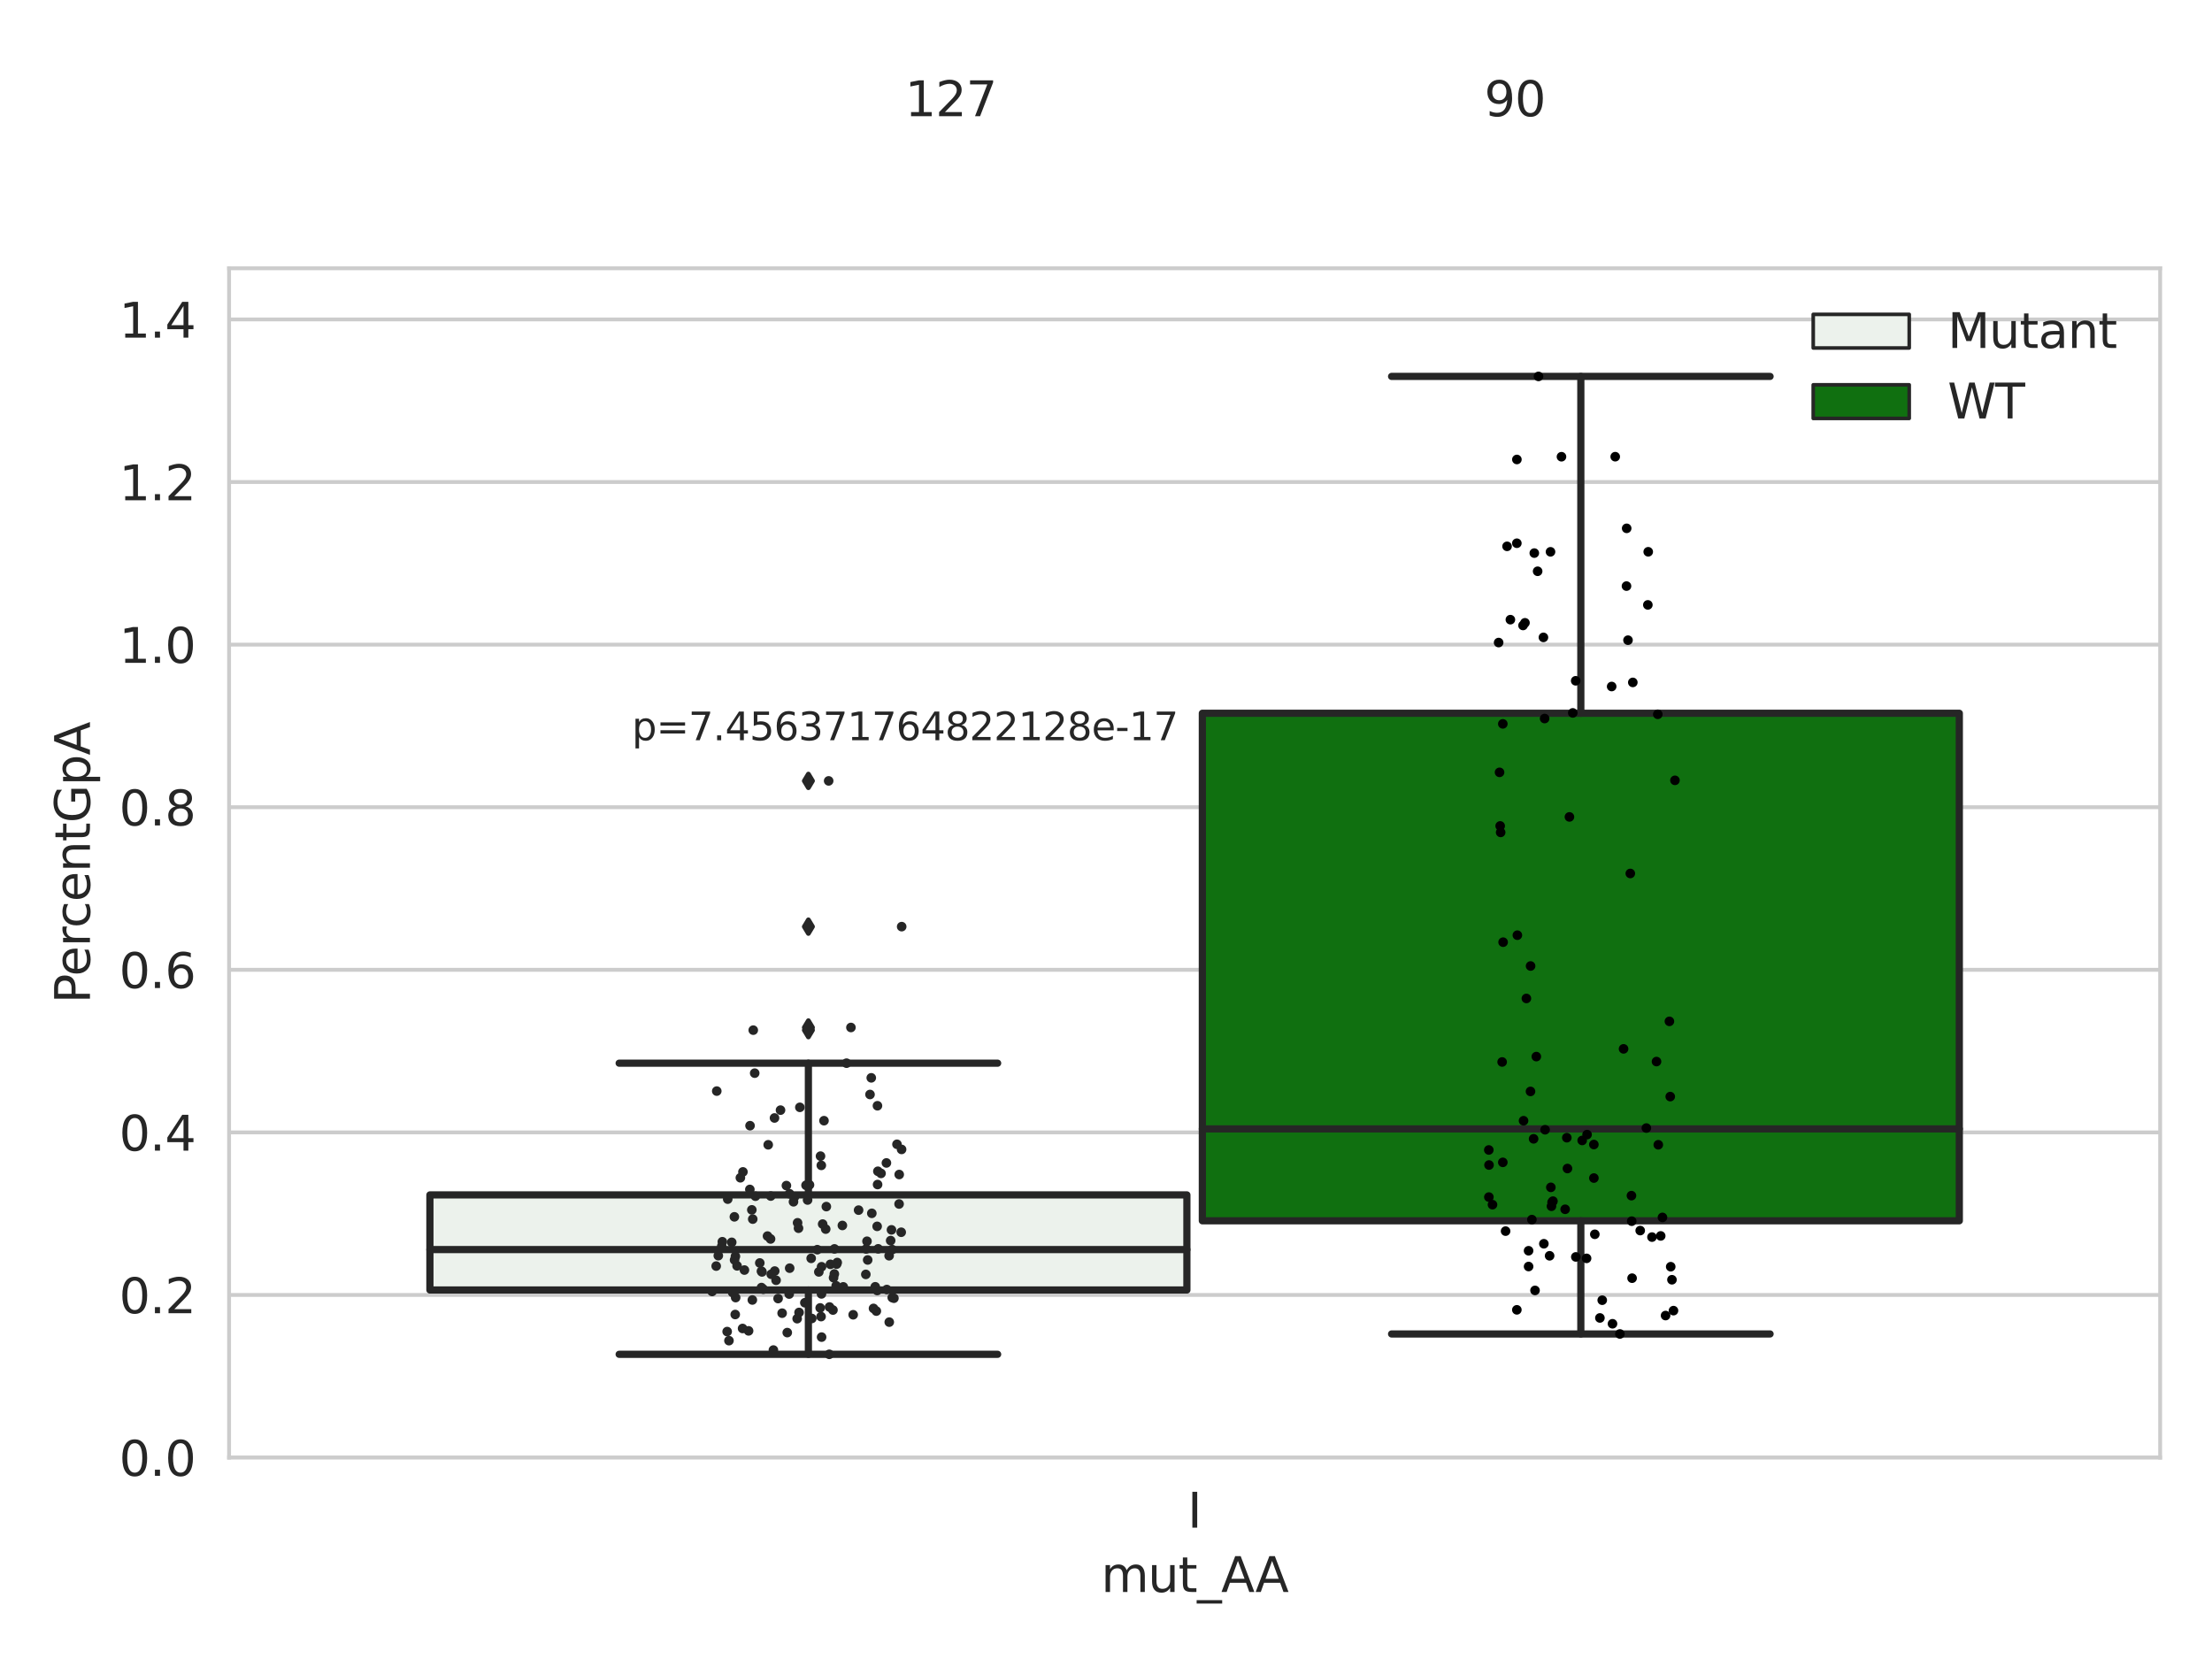 <?xml version="1.0" encoding="utf-8" standalone="no"?>
<!DOCTYPE svg PUBLIC "-//W3C//DTD SVG 1.1//EN"
  "http://www.w3.org/Graphics/SVG/1.1/DTD/svg11.dtd">
<svg xmlns:xlink="http://www.w3.org/1999/xlink" width="460.8pt" height="345.6pt" viewBox="0 0 460.8 345.6" xmlns="http://www.w3.org/2000/svg" version="1.1">
 <defs>
  <style type="text/css">*{stroke-linejoin: round; stroke-linecap: butt}</style>
 </defs>
 <g id="figure_1">
  <g id="patch_1">
   <path d="M 0 345.6 
L 460.8 345.6 
L 460.8 0 
L 0 0 
z
" style="fill: #ffffff"/>
  </g>
  <g id="axes_1">
   <g id="patch_2">
    <path d="M 47.72 303.64 
L 450 303.64 
L 450 55.89 
L 47.72 55.89 
z
" style="fill: #ffffff"/>
   </g>
   <g id="matplotlib.axis_1">
    <g id="xtick_1">
     <g id="text_1">
      <!-- I -->
      <g style="fill: #262626" transform="translate(247.385 318.238)scale(0.1 -0.1)">
       <defs>
        <path id="DejaVuSans-49" d="M 628 4666 
L 1259 4666 
L 1259 0 
L 628 0 
L 628 4666 
z
" transform="scale(0.016)"/>
       </defs>
       <use xlink:href="#DejaVuSans-49"/>
      </g>
     </g>
    </g>
    <g id="text_2">
     <!-- mut_AA -->
     <g style="fill: #262626" transform="translate(229.383 331.638)scale(0.1 -0.1)">
      <defs>
       <path id="DejaVuSans-6d" d="M 3328 2828 
Q 3544 3216 3844 3400 
Q 4144 3584 4550 3584 
Q 5097 3584 5394 3201 
Q 5691 2819 5691 2113 
L 5691 0 
L 5113 0 
L 5113 2094 
Q 5113 2597 4934 2840 
Q 4756 3084 4391 3084 
Q 3944 3084 3684 2787 
Q 3425 2491 3425 1978 
L 3425 0 
L 2847 0 
L 2847 2094 
Q 2847 2600 2669 2842 
Q 2491 3084 2119 3084 
Q 1678 3084 1418 2786 
Q 1159 2488 1159 1978 
L 1159 0 
L 581 0 
L 581 3500 
L 1159 3500 
L 1159 2956 
Q 1356 3278 1631 3431 
Q 1906 3584 2284 3584 
Q 2666 3584 2933 3390 
Q 3200 3197 3328 2828 
z
" transform="scale(0.016)"/>
       <path id="DejaVuSans-75" d="M 544 1381 
L 544 3500 
L 1119 3500 
L 1119 1403 
Q 1119 906 1312 657 
Q 1506 409 1894 409 
Q 2359 409 2629 706 
Q 2900 1003 2900 1516 
L 2900 3500 
L 3475 3500 
L 3475 0 
L 2900 0 
L 2900 538 
Q 2691 219 2414 64 
Q 2138 -91 1772 -91 
Q 1169 -91 856 284 
Q 544 659 544 1381 
z
M 1991 3584 
L 1991 3584 
z
" transform="scale(0.016)"/>
       <path id="DejaVuSans-74" d="M 1172 4494 
L 1172 3500 
L 2356 3500 
L 2356 3053 
L 1172 3053 
L 1172 1153 
Q 1172 725 1289 603 
Q 1406 481 1766 481 
L 2356 481 
L 2356 0 
L 1766 0 
Q 1100 0 847 248 
Q 594 497 594 1153 
L 594 3053 
L 172 3053 
L 172 3500 
L 594 3500 
L 594 4494 
L 1172 4494 
z
" transform="scale(0.016)"/>
       <path id="DejaVuSans-5f" d="M 3263 -1063 
L 3263 -1509 
L -63 -1509 
L -63 -1063 
L 3263 -1063 
z
" transform="scale(0.016)"/>
       <path id="DejaVuSans-41" d="M 2188 4044 
L 1331 1722 
L 3047 1722 
L 2188 4044 
z
M 1831 4666 
L 2547 4666 
L 4325 0 
L 3669 0 
L 3244 1197 
L 1141 1197 
L 716 0 
L 50 0 
L 1831 4666 
z
" transform="scale(0.016)"/>
      </defs>
      <use xlink:href="#DejaVuSans-6d"/>
      <use xlink:href="#DejaVuSans-75" x="97.412"/>
      <use xlink:href="#DejaVuSans-74" x="160.791"/>
      <use xlink:href="#DejaVuSans-5f" x="200"/>
      <use xlink:href="#DejaVuSans-41" x="250"/>
      <use xlink:href="#DejaVuSans-41" x="321.158"/>
     </g>
    </g>
   </g>
   <g id="matplotlib.axis_2">
    <g id="ytick_1">
     <g id="line2d_1">
      <path d="M 47.72 303.64 
L 450 303.64 
" clip-path="url(#p5a0df83424)" style="fill: none; stroke: #cccccc; stroke-width: 0.8; stroke-linecap: round"/>
     </g>
     <g id="text_3">
      <!-- 0.0 -->
      <g style="fill: #262626" transform="translate(24.817 307.439)scale(0.1 -0.1)">
       <defs>
        <path id="DejaVuSans-30" d="M 2034 4250 
Q 1547 4250 1301 3770 
Q 1056 3291 1056 2328 
Q 1056 1369 1301 889 
Q 1547 409 2034 409 
Q 2525 409 2770 889 
Q 3016 1369 3016 2328 
Q 3016 3291 2770 3770 
Q 2525 4250 2034 4250 
z
M 2034 4750 
Q 2819 4750 3233 4129 
Q 3647 3509 3647 2328 
Q 3647 1150 3233 529 
Q 2819 -91 2034 -91 
Q 1250 -91 836 529 
Q 422 1150 422 2328 
Q 422 3509 836 4129 
Q 1250 4750 2034 4750 
z
" transform="scale(0.016)"/>
        <path id="DejaVuSans-2e" d="M 684 794 
L 1344 794 
L 1344 0 
L 684 0 
L 684 794 
z
" transform="scale(0.016)"/>
       </defs>
       <use xlink:href="#DejaVuSans-30"/>
       <use xlink:href="#DejaVuSans-2e" x="63.623"/>
       <use xlink:href="#DejaVuSans-30" x="95.41"/>
      </g>
     </g>
    </g>
    <g id="ytick_2">
     <g id="line2d_2">
      <path d="M 47.72 269.769 
L 450 269.769 
" clip-path="url(#p5a0df83424)" style="fill: none; stroke: #cccccc; stroke-width: 0.8; stroke-linecap: round"/>
     </g>
     <g id="text_4">
      <!-- 0.2 -->
      <g style="fill: #262626" transform="translate(24.817 273.568)scale(0.1 -0.1)">
       <defs>
        <path id="DejaVuSans-32" d="M 1228 531 
L 3431 531 
L 3431 0 
L 469 0 
L 469 531 
Q 828 903 1448 1529 
Q 2069 2156 2228 2338 
Q 2531 2678 2651 2914 
Q 2772 3150 2772 3378 
Q 2772 3750 2511 3984 
Q 2250 4219 1831 4219 
Q 1534 4219 1204 4116 
Q 875 4013 500 3803 
L 500 4441 
Q 881 4594 1212 4672 
Q 1544 4750 1819 4750 
Q 2544 4750 2975 4387 
Q 3406 4025 3406 3419 
Q 3406 3131 3298 2873 
Q 3191 2616 2906 2266 
Q 2828 2175 2409 1742 
Q 1991 1309 1228 531 
z
" transform="scale(0.016)"/>
       </defs>
       <use xlink:href="#DejaVuSans-30"/>
       <use xlink:href="#DejaVuSans-2e" x="63.623"/>
       <use xlink:href="#DejaVuSans-32" x="95.41"/>
      </g>
     </g>
    </g>
    <g id="ytick_3">
     <g id="line2d_3">
      <path d="M 47.72 235.898 
L 450 235.898 
" clip-path="url(#p5a0df83424)" style="fill: none; stroke: #cccccc; stroke-width: 0.8; stroke-linecap: round"/>
     </g>
     <g id="text_5">
      <!-- 0.4 -->
      <g style="fill: #262626" transform="translate(24.817 239.697)scale(0.1 -0.1)">
       <defs>
        <path id="DejaVuSans-34" d="M 2419 4116 
L 825 1625 
L 2419 1625 
L 2419 4116 
z
M 2253 4666 
L 3047 4666 
L 3047 1625 
L 3713 1625 
L 3713 1100 
L 3047 1100 
L 3047 0 
L 2419 0 
L 2419 1100 
L 313 1100 
L 313 1709 
L 2253 4666 
z
" transform="scale(0.016)"/>
       </defs>
       <use xlink:href="#DejaVuSans-30"/>
       <use xlink:href="#DejaVuSans-2e" x="63.623"/>
       <use xlink:href="#DejaVuSans-34" x="95.41"/>
      </g>
     </g>
    </g>
    <g id="ytick_4">
     <g id="line2d_4">
      <path d="M 47.72 202.026 
L 450 202.026 
" clip-path="url(#p5a0df83424)" style="fill: none; stroke: #cccccc; stroke-width: 0.8; stroke-linecap: round"/>
     </g>
     <g id="text_6">
      <!-- 0.6 -->
      <g style="fill: #262626" transform="translate(24.817 205.826)scale(0.1 -0.1)">
       <defs>
        <path id="DejaVuSans-36" d="M 2113 2584 
Q 1688 2584 1439 2293 
Q 1191 2003 1191 1497 
Q 1191 994 1439 701 
Q 1688 409 2113 409 
Q 2538 409 2786 701 
Q 3034 994 3034 1497 
Q 3034 2003 2786 2293 
Q 2538 2584 2113 2584 
z
M 3366 4563 
L 3366 3988 
Q 3128 4100 2886 4159 
Q 2644 4219 2406 4219 
Q 1781 4219 1451 3797 
Q 1122 3375 1075 2522 
Q 1259 2794 1537 2939 
Q 1816 3084 2150 3084 
Q 2853 3084 3261 2657 
Q 3669 2231 3669 1497 
Q 3669 778 3244 343 
Q 2819 -91 2113 -91 
Q 1303 -91 875 529 
Q 447 1150 447 2328 
Q 447 3434 972 4092 
Q 1497 4750 2381 4750 
Q 2619 4750 2861 4703 
Q 3103 4656 3366 4563 
z
" transform="scale(0.016)"/>
       </defs>
       <use xlink:href="#DejaVuSans-30"/>
       <use xlink:href="#DejaVuSans-2e" x="63.623"/>
       <use xlink:href="#DejaVuSans-36" x="95.41"/>
      </g>
     </g>
    </g>
    <g id="ytick_5">
     <g id="line2d_5">
      <path d="M 47.72 168.155 
L 450 168.155 
" clip-path="url(#p5a0df83424)" style="fill: none; stroke: #cccccc; stroke-width: 0.8; stroke-linecap: round"/>
     </g>
     <g id="text_7">
      <!-- 0.8 -->
      <g style="fill: #262626" transform="translate(24.817 171.954)scale(0.1 -0.1)">
       <defs>
        <path id="DejaVuSans-38" d="M 2034 2216 
Q 1584 2216 1326 1975 
Q 1069 1734 1069 1313 
Q 1069 891 1326 650 
Q 1584 409 2034 409 
Q 2484 409 2743 651 
Q 3003 894 3003 1313 
Q 3003 1734 2745 1975 
Q 2488 2216 2034 2216 
z
M 1403 2484 
Q 997 2584 770 2862 
Q 544 3141 544 3541 
Q 544 4100 942 4425 
Q 1341 4750 2034 4750 
Q 2731 4750 3128 4425 
Q 3525 4100 3525 3541 
Q 3525 3141 3298 2862 
Q 3072 2584 2669 2484 
Q 3125 2378 3379 2068 
Q 3634 1759 3634 1313 
Q 3634 634 3220 271 
Q 2806 -91 2034 -91 
Q 1263 -91 848 271 
Q 434 634 434 1313 
Q 434 1759 690 2068 
Q 947 2378 1403 2484 
z
M 1172 3481 
Q 1172 3119 1398 2916 
Q 1625 2713 2034 2713 
Q 2441 2713 2670 2916 
Q 2900 3119 2900 3481 
Q 2900 3844 2670 4047 
Q 2441 4250 2034 4250 
Q 1625 4250 1398 4047 
Q 1172 3844 1172 3481 
z
" transform="scale(0.016)"/>
       </defs>
       <use xlink:href="#DejaVuSans-30"/>
       <use xlink:href="#DejaVuSans-2e" x="63.623"/>
       <use xlink:href="#DejaVuSans-38" x="95.41"/>
      </g>
     </g>
    </g>
    <g id="ytick_6">
     <g id="line2d_6">
      <path d="M 47.72 134.284 
L 450 134.284 
" clip-path="url(#p5a0df83424)" style="fill: none; stroke: #cccccc; stroke-width: 0.8; stroke-linecap: round"/>
     </g>
     <g id="text_8">
      <!-- 1.0 -->
      <g style="fill: #262626" transform="translate(24.817 138.083)scale(0.1 -0.1)">
       <defs>
        <path id="DejaVuSans-31" d="M 794 531 
L 1825 531 
L 1825 4091 
L 703 3866 
L 703 4441 
L 1819 4666 
L 2450 4666 
L 2450 531 
L 3481 531 
L 3481 0 
L 794 0 
L 794 531 
z
" transform="scale(0.016)"/>
       </defs>
       <use xlink:href="#DejaVuSans-31"/>
       <use xlink:href="#DejaVuSans-2e" x="63.623"/>
       <use xlink:href="#DejaVuSans-30" x="95.41"/>
      </g>
     </g>
    </g>
    <g id="ytick_7">
     <g id="line2d_7">
      <path d="M 47.72 100.413 
L 450 100.413 
" clip-path="url(#p5a0df83424)" style="fill: none; stroke: #cccccc; stroke-width: 0.8; stroke-linecap: round"/>
     </g>
     <g id="text_9">
      <!-- 1.2 -->
      <g style="fill: #262626" transform="translate(24.817 104.212)scale(0.1 -0.1)">
       <use xlink:href="#DejaVuSans-31"/>
       <use xlink:href="#DejaVuSans-2e" x="63.623"/>
       <use xlink:href="#DejaVuSans-32" x="95.41"/>
      </g>
     </g>
    </g>
    <g id="ytick_8">
     <g id="line2d_8">
      <path d="M 47.72 66.542 
L 450 66.542 
" clip-path="url(#p5a0df83424)" style="fill: none; stroke: #cccccc; stroke-width: 0.8; stroke-linecap: round"/>
     </g>
     <g id="text_10">
      <!-- 1.4 -->
      <g style="fill: #262626" transform="translate(24.817 70.341)scale(0.1 -0.1)">
       <use xlink:href="#DejaVuSans-31"/>
       <use xlink:href="#DejaVuSans-2e" x="63.623"/>
       <use xlink:href="#DejaVuSans-34" x="95.41"/>
      </g>
     </g>
    </g>
    <g id="text_11">
     <!-- PercentGpA -->
     <g style="fill: #262626" transform="translate(18.737 209.041)rotate(-90)scale(0.1 -0.1)">
      <defs>
       <path id="DejaVuSans-50" d="M 1259 4147 
L 1259 2394 
L 2053 2394 
Q 2494 2394 2734 2622 
Q 2975 2850 2975 3272 
Q 2975 3691 2734 3919 
Q 2494 4147 2053 4147 
L 1259 4147 
z
M 628 4666 
L 2053 4666 
Q 2838 4666 3239 4311 
Q 3641 3956 3641 3272 
Q 3641 2581 3239 2228 
Q 2838 1875 2053 1875 
L 1259 1875 
L 1259 0 
L 628 0 
L 628 4666 
z
" transform="scale(0.016)"/>
       <path id="DejaVuSans-65" d="M 3597 1894 
L 3597 1613 
L 953 1613 
Q 991 1019 1311 708 
Q 1631 397 2203 397 
Q 2534 397 2845 478 
Q 3156 559 3463 722 
L 3463 178 
Q 3153 47 2828 -22 
Q 2503 -91 2169 -91 
Q 1331 -91 842 396 
Q 353 884 353 1716 
Q 353 2575 817 3079 
Q 1281 3584 2069 3584 
Q 2775 3584 3186 3129 
Q 3597 2675 3597 1894 
z
M 3022 2063 
Q 3016 2534 2758 2815 
Q 2500 3097 2075 3097 
Q 1594 3097 1305 2825 
Q 1016 2553 972 2059 
L 3022 2063 
z
" transform="scale(0.016)"/>
       <path id="DejaVuSans-72" d="M 2631 2963 
Q 2534 3019 2420 3045 
Q 2306 3072 2169 3072 
Q 1681 3072 1420 2755 
Q 1159 2438 1159 1844 
L 1159 0 
L 581 0 
L 581 3500 
L 1159 3500 
L 1159 2956 
Q 1341 3275 1631 3429 
Q 1922 3584 2338 3584 
Q 2397 3584 2469 3576 
Q 2541 3569 2628 3553 
L 2631 2963 
z
" transform="scale(0.016)"/>
       <path id="DejaVuSans-63" d="M 3122 3366 
L 3122 2828 
Q 2878 2963 2633 3030 
Q 2388 3097 2138 3097 
Q 1578 3097 1268 2742 
Q 959 2388 959 1747 
Q 959 1106 1268 751 
Q 1578 397 2138 397 
Q 2388 397 2633 464 
Q 2878 531 3122 666 
L 3122 134 
Q 2881 22 2623 -34 
Q 2366 -91 2075 -91 
Q 1284 -91 818 406 
Q 353 903 353 1747 
Q 353 2603 823 3093 
Q 1294 3584 2113 3584 
Q 2378 3584 2631 3529 
Q 2884 3475 3122 3366 
z
" transform="scale(0.016)"/>
       <path id="DejaVuSans-6e" d="M 3513 2113 
L 3513 0 
L 2938 0 
L 2938 2094 
Q 2938 2591 2744 2837 
Q 2550 3084 2163 3084 
Q 1697 3084 1428 2787 
Q 1159 2491 1159 1978 
L 1159 0 
L 581 0 
L 581 3500 
L 1159 3500 
L 1159 2956 
Q 1366 3272 1645 3428 
Q 1925 3584 2291 3584 
Q 2894 3584 3203 3211 
Q 3513 2838 3513 2113 
z
" transform="scale(0.016)"/>
       <path id="DejaVuSans-47" d="M 3809 666 
L 3809 1919 
L 2778 1919 
L 2778 2438 
L 4434 2438 
L 4434 434 
Q 4069 175 3628 42 
Q 3188 -91 2688 -91 
Q 1594 -91 976 548 
Q 359 1188 359 2328 
Q 359 3472 976 4111 
Q 1594 4750 2688 4750 
Q 3144 4750 3555 4637 
Q 3966 4525 4313 4306 
L 4313 3634 
Q 3963 3931 3569 4081 
Q 3175 4231 2741 4231 
Q 1884 4231 1454 3753 
Q 1025 3275 1025 2328 
Q 1025 1384 1454 906 
Q 1884 428 2741 428 
Q 3075 428 3337 486 
Q 3600 544 3809 666 
z
" transform="scale(0.016)"/>
       <path id="DejaVuSans-70" d="M 1159 525 
L 1159 -1331 
L 581 -1331 
L 581 3500 
L 1159 3500 
L 1159 2969 
Q 1341 3281 1617 3432 
Q 1894 3584 2278 3584 
Q 2916 3584 3314 3078 
Q 3713 2572 3713 1747 
Q 3713 922 3314 415 
Q 2916 -91 2278 -91 
Q 1894 -91 1617 61 
Q 1341 213 1159 525 
z
M 3116 1747 
Q 3116 2381 2855 2742 
Q 2594 3103 2138 3103 
Q 1681 3103 1420 2742 
Q 1159 2381 1159 1747 
Q 1159 1113 1420 752 
Q 1681 391 2138 391 
Q 2594 391 2855 752 
Q 3116 1113 3116 1747 
z
" transform="scale(0.016)"/>
      </defs>
      <use xlink:href="#DejaVuSans-50"/>
      <use xlink:href="#DejaVuSans-65" x="56.678"/>
      <use xlink:href="#DejaVuSans-72" x="118.201"/>
      <use xlink:href="#DejaVuSans-63" x="157.064"/>
      <use xlink:href="#DejaVuSans-65" x="212.045"/>
      <use xlink:href="#DejaVuSans-6e" x="273.568"/>
      <use xlink:href="#DejaVuSans-74" x="336.947"/>
      <use xlink:href="#DejaVuSans-47" x="376.156"/>
      <use xlink:href="#DejaVuSans-70" x="453.646"/>
      <use xlink:href="#DejaVuSans-41" x="517.123"/>
     </g>
    </g>
   </g>
   <g id="patch_3">
    <path d="M 89.557 268.731 
L 247.251 268.731 
L 247.251 248.92 
L 89.557 248.92 
L 89.557 268.731 
z
" clip-path="url(#p5a0df83424)" style="fill: #ecf2ec; stroke: #262626; stroke-width: 1.5; stroke-linejoin: miter"/>
   </g>
   <g id="patch_4">
    <path d="M 250.469 254.312 
L 408.163 254.312 
L 408.163 148.584 
L 250.469 148.584 
L 250.469 254.312 
z
" clip-path="url(#p5a0df83424)" style="fill: #107010; stroke: #262626; stroke-width: 1.5; stroke-linejoin: miter"/>
   </g>
   <g id="patch_5">
    <path d="M 248.86 303.64 
L 248.86 303.64 
L 248.86 303.64 
L 248.86 303.64 
z
" clip-path="url(#p5a0df83424)" style="fill: #ecf2ec; stroke: #262626; stroke-width: 0.75; stroke-linejoin: miter"/>
   </g>
   <g id="patch_6">
    <path d="M 248.86 303.64 
L 248.86 303.64 
L 248.86 303.64 
L 248.86 303.64 
z
" clip-path="url(#p5a0df83424)" style="fill: #107010; stroke: #262626; stroke-width: 0.75; stroke-linejoin: miter"/>
   </g>
   <g id="PathCollection_1"/>
   <g id="PathCollection_2"/>
   <g id="line2d_9">
    <path d="M 168.404 268.731 
L 168.404 282.127 
" clip-path="url(#p5a0df83424)" style="fill: none; stroke: #262626; stroke-width: 1.5; stroke-linecap: round"/>
   </g>
   <g id="line2d_10">
    <path d="M 168.404 248.92 
L 168.404 221.48 
" clip-path="url(#p5a0df83424)" style="fill: none; stroke: #262626; stroke-width: 1.5; stroke-linecap: round"/>
   </g>
   <g id="line2d_11">
    <path d="M 128.981 282.127 
L 207.827 282.127 
" clip-path="url(#p5a0df83424)" style="fill: none; stroke: #262626; stroke-width: 1.5; stroke-linecap: round"/>
   </g>
   <g id="line2d_12">
    <path d="M 128.981 221.48 
L 207.827 221.48 
" clip-path="url(#p5a0df83424)" style="fill: none; stroke: #262626; stroke-width: 1.5; stroke-linecap: round"/>
   </g>
   <g id="line2d_13">
    <defs>
     <path id="me714bbe882" d="M -0 1.414 
L 0.849 0 
L 0 -1.414 
L -0.849 -0 
z
" style="stroke: #262626; stroke-linejoin: miter"/>
    </defs>
    <g clip-path="url(#p5a0df83424)">
     <use xlink:href="#me714bbe882" x="168.404" y="214.598" style="fill: #262626; stroke: #262626; stroke-linejoin: miter"/>
     <use xlink:href="#me714bbe882" x="168.404" y="214.043" style="fill: #262626; stroke: #262626; stroke-linejoin: miter"/>
     <use xlink:href="#me714bbe882" x="168.404" y="193.035" style="fill: #262626; stroke: #262626; stroke-linejoin: miter"/>
     <use xlink:href="#me714bbe882" x="168.404" y="162.674" style="fill: #262626; stroke: #262626; stroke-linejoin: miter"/>
    </g>
   </g>
   <g id="line2d_14">
    <path d="M 329.316 254.312 
L 329.316 277.888 
" clip-path="url(#p5a0df83424)" style="fill: none; stroke: #262626; stroke-width: 1.5; stroke-linecap: round"/>
   </g>
   <g id="line2d_15">
    <path d="M 329.316 148.584 
L 329.316 78.412 
" clip-path="url(#p5a0df83424)" style="fill: none; stroke: #262626; stroke-width: 1.5; stroke-linecap: round"/>
   </g>
   <g id="line2d_16">
    <path d="M 289.893 277.888 
L 368.739 277.888 
" clip-path="url(#p5a0df83424)" style="fill: none; stroke: #262626; stroke-width: 1.5; stroke-linecap: round"/>
   </g>
   <g id="line2d_17">
    <path d="M 289.893 78.412 
L 368.739 78.412 
" clip-path="url(#p5a0df83424)" style="fill: none; stroke: #262626; stroke-width: 1.5; stroke-linecap: round"/>
   </g>
   <g id="line2d_18"/>
   <g id="line2d_19">
    <path d="M 89.557 260.313 
L 247.251 260.313 
" clip-path="url(#p5a0df83424)" style="fill: none; stroke: #262626; stroke-width: 1.5; stroke-linecap: round"/>
   </g>
   <g id="line2d_20">
    <path d="M 250.469 235.171 
L 408.163 235.171 
" clip-path="url(#p5a0df83424)" style="fill: none; stroke: #262626; stroke-width: 1.5; stroke-linecap: round"/>
   </g>
   <g id="patch_7">
    <path d="M 47.72 303.64 
L 47.72 55.89 
" style="fill: none; stroke: #cccccc; stroke-width: 0.8; stroke-linejoin: miter; stroke-linecap: square"/>
   </g>
   <g id="patch_8">
    <path d="M 450 303.64 
L 450 55.89 
" style="fill: none; stroke: #cccccc; stroke-width: 0.8; stroke-linejoin: miter; stroke-linecap: square"/>
   </g>
   <g id="patch_9">
    <path d="M 47.72 303.64 
L 450 303.64 
" style="fill: none; stroke: #cccccc; stroke-width: 0.8; stroke-linejoin: miter; stroke-linecap: square"/>
   </g>
   <g id="patch_10">
    <path d="M 47.72 55.89 
L 450 55.89 
" style="fill: none; stroke: #cccccc; stroke-width: 0.8; stroke-linejoin: miter; stroke-linecap: square"/>
   </g>
   <g id="PathCollection_3">
    <defs>
     <path id="C0_0_0d80a8f1e0" d="M 0 1 
C 0.265 1 0.52 0.895 0.707 0.707 
C 0.895 0.52 1 0.265 1 -0 
C 1 -0.265 0.895 -0.52 0.707 -0.707 
C 0.52 -0.895 0.265 -1 0 -1 
C -0.265 -1 -0.52 -0.895 -0.707 -0.707 
C -0.895 -0.52 -1 -0.265 -1 0 
C -1 0.265 -0.895 0.52 -0.707 0.707 
C -0.52 0.895 -0.265 1 0 1 
z
"/>
    </defs>
    <g clip-path="url(#p5a0df83424)">
     <use xlink:href="#C0_0_0d80a8f1e0" x="167.667" y="271.385" style="fill: #262626"/>
    </g>
    <g clip-path="url(#p5a0df83424)">
     <use xlink:href="#C0_0_0d80a8f1e0" x="166.625" y="230.677" style="fill: #262626"/>
    </g>
    <g clip-path="url(#p5a0df83424)">
     <use xlink:href="#C0_0_0d80a8f1e0" x="183.535" y="244.442" style="fill: #262626"/>
    </g>
    <g clip-path="url(#p5a0df83424)">
     <use xlink:href="#C0_0_0d80a8f1e0" x="173.809" y="265.389" style="fill: #262626"/>
    </g>
    <g clip-path="url(#p5a0df83424)">
     <use xlink:href="#C0_0_0d80a8f1e0" x="159.003" y="268.57" style="fill: #262626"/>
    </g>
    <g clip-path="url(#p5a0df83424)">
     <use xlink:href="#C0_0_0d80a8f1e0" x="171.652" y="233.459" style="fill: #262626"/>
    </g>
    <g clip-path="url(#p5a0df83424)">
     <use xlink:href="#C0_0_0d80a8f1e0" x="185.71" y="256.201" style="fill: #262626"/>
    </g>
    <g clip-path="url(#p5a0df83424)">
     <use xlink:href="#C0_0_0d80a8f1e0" x="154.235" y="245.35" style="fill: #262626"/>
    </g>
    <g clip-path="url(#p5a0df83424)">
     <use xlink:href="#C0_0_0d80a8f1e0" x="156.917" y="214.598" style="fill: #262626"/>
    </g>
    <g clip-path="url(#p5a0df83424)">
     <use xlink:href="#C0_0_0d80a8f1e0" x="156.619" y="252.037" style="fill: #262626"/>
    </g>
    <g clip-path="url(#p5a0df83424)">
     <use xlink:href="#C0_0_0d80a8f1e0" x="158.629" y="268.221" style="fill: #262626"/>
    </g>
    <g clip-path="url(#p5a0df83424)">
     <use xlink:href="#C0_0_0d80a8f1e0" x="164" y="277.603" style="fill: #262626"/>
    </g>
    <g clip-path="url(#p5a0df83424)">
     <use xlink:href="#C0_0_0d80a8f1e0" x="151.6" y="249.802" style="fill: #262626"/>
    </g>
    <g clip-path="url(#p5a0df83424)">
     <use xlink:href="#C0_0_0d80a8f1e0" x="171.153" y="278.545" style="fill: #262626"/>
    </g>
    <g clip-path="url(#p5a0df83424)">
     <use xlink:href="#C0_0_0d80a8f1e0" x="164.402" y="269.573" style="fill: #262626"/>
    </g>
    <g clip-path="url(#p5a0df83424)">
     <use xlink:href="#C0_0_0d80a8f1e0" x="160.033" y="238.481" style="fill: #262626"/>
    </g>
    <g clip-path="url(#p5a0df83424)">
     <use xlink:href="#C0_0_0d80a8f1e0" x="165.3" y="250.355" style="fill: #262626"/>
    </g>
    <g clip-path="url(#p5a0df83424)">
     <use xlink:href="#C0_0_0d80a8f1e0" x="175.483" y="255.285" style="fill: #262626"/>
    </g>
    <g clip-path="url(#p5a0df83424)">
     <use xlink:href="#C0_0_0d80a8f1e0" x="166.458" y="273.409" style="fill: #262626"/>
    </g>
    <g clip-path="url(#p5a0df83424)">
     <use xlink:href="#C0_0_0d80a8f1e0" x="172.011" y="256.044" style="fill: #262626"/>
    </g>
    <g clip-path="url(#p5a0df83424)">
     <use xlink:href="#C0_0_0d80a8f1e0" x="185.875" y="270.308" style="fill: #262626"/>
    </g>
    <g clip-path="url(#p5a0df83424)">
     <use xlink:href="#C0_0_0d80a8f1e0" x="170.58" y="264.963" style="fill: #262626"/>
    </g>
    <g clip-path="url(#p5a0df83424)">
     <use xlink:href="#C0_0_0d80a8f1e0" x="153.161" y="273.835" style="fill: #262626"/>
    </g>
    <g clip-path="url(#p5a0df83424)">
     <use xlink:href="#C0_0_0d80a8f1e0" x="176.346" y="221.48" style="fill: #262626"/>
    </g>
    <g clip-path="url(#p5a0df83424)">
     <use xlink:href="#C0_0_0d80a8f1e0" x="173.832" y="260.165" style="fill: #262626"/>
    </g>
    <g clip-path="url(#p5a0df83424)">
     <use xlink:href="#C0_0_0d80a8f1e0" x="168.633" y="246.829" style="fill: #262626"/>
    </g>
    <g clip-path="url(#p5a0df83424)">
     <use xlink:href="#C0_0_0d80a8f1e0" x="187.296" y="250.813" style="fill: #262626"/>
    </g>
    <g clip-path="url(#p5a0df83424)">
     <use xlink:href="#C0_0_0d80a8f1e0" x="158.739" y="264.962" style="fill: #262626"/>
    </g>
    <g clip-path="url(#p5a0df83424)">
     <use xlink:href="#C0_0_0d80a8f1e0" x="171.045" y="274.272" style="fill: #262626"/>
    </g>
    <g clip-path="url(#p5a0df83424)">
     <use xlink:href="#C0_0_0d80a8f1e0" x="155.946" y="277.244" style="fill: #262626"/>
    </g>
    <g clip-path="url(#p5a0df83424)">
     <use xlink:href="#C0_0_0d80a8f1e0" x="166.346" y="255.86" style="fill: #262626"/>
    </g>
    <g clip-path="url(#p5a0df83424)">
     <use xlink:href="#C0_0_0d80a8f1e0" x="177.732" y="273.89" style="fill: #262626"/>
    </g>
    <g clip-path="url(#p5a0df83424)">
     <use xlink:href="#C0_0_0d80a8f1e0" x="168.236" y="249.984" style="fill: #262626"/>
    </g>
    <g clip-path="url(#p5a0df83424)">
     <use xlink:href="#C0_0_0d80a8f1e0" x="177.265" y="214.043" style="fill: #262626"/>
    </g>
    <g clip-path="url(#p5a0df83424)">
     <use xlink:href="#C0_0_0d80a8f1e0" x="185.22" y="261.594" style="fill: #262626"/>
    </g>
    <g clip-path="url(#p5a0df83424)">
     <use xlink:href="#C0_0_0d80a8f1e0" x="171.147" y="263.888" style="fill: #262626"/>
    </g>
    <g clip-path="url(#p5a0df83424)">
     <use xlink:href="#C0_0_0d80a8f1e0" x="149.195" y="263.748" style="fill: #262626"/>
    </g>
    <g clip-path="url(#p5a0df83424)">
     <use xlink:href="#C0_0_0d80a8f1e0" x="187.816" y="239.445" style="fill: #262626"/>
    </g>
    <g clip-path="url(#p5a0df83424)">
     <use xlink:href="#C0_0_0d80a8f1e0" x="152.432" y="258.798" style="fill: #262626"/>
    </g>
    <g clip-path="url(#p5a0df83424)">
     <use xlink:href="#C0_0_0d80a8f1e0" x="150.477" y="258.673" style="fill: #262626"/>
    </g>
    <g clip-path="url(#p5a0df83424)">
     <use xlink:href="#C0_0_0d80a8f1e0" x="182.741" y="268.83" style="fill: #262626"/>
    </g>
    <g clip-path="url(#p5a0df83424)">
     <use xlink:href="#C0_0_0d80a8f1e0" x="153.547" y="263.703" style="fill: #262626"/>
    </g>
    <g clip-path="url(#p5a0df83424)">
     <use xlink:href="#C0_0_0d80a8f1e0" x="153.203" y="261.72" style="fill: #262626"/>
    </g>
    <g clip-path="url(#p5a0df83424)">
     <use xlink:href="#C0_0_0d80a8f1e0" x="182.331" y="268.06" style="fill: #262626"/>
    </g>
    <g clip-path="url(#p5a0df83424)">
     <use xlink:href="#C0_0_0d80a8f1e0" x="161.674" y="266.702" style="fill: #262626"/>
    </g>
    <g clip-path="url(#p5a0df83424)">
     <use xlink:href="#C0_0_0d80a8f1e0" x="187.835" y="193.035" style="fill: #262626"/>
    </g>
    <g clip-path="url(#p5a0df83424)">
     <use xlink:href="#C0_0_0d80a8f1e0" x="172.802" y="272.271" style="fill: #262626"/>
    </g>
    <g clip-path="url(#p5a0df83424)">
     <use xlink:href="#C0_0_0d80a8f1e0" x="170.26" y="260.327" style="fill: #262626"/>
    </g>
    <g clip-path="url(#p5a0df83424)">
     <use xlink:href="#C0_0_0d80a8f1e0" x="172.987" y="263.381" style="fill: #262626"/>
    </g>
    <g clip-path="url(#p5a0df83424)">
     <use xlink:href="#C0_0_0d80a8f1e0" x="170.927" y="240.844" style="fill: #262626"/>
    </g>
    <g clip-path="url(#p5a0df83424)">
     <use xlink:href="#C0_0_0d80a8f1e0" x="187.322" y="244.674" style="fill: #262626"/>
    </g>
    <g clip-path="url(#p5a0df83424)">
     <use xlink:href="#C0_0_0d80a8f1e0" x="151.481" y="277.392" style="fill: #262626"/>
    </g>
    <g clip-path="url(#p5a0df83424)">
     <use xlink:href="#C0_0_0d80a8f1e0" x="174.279" y="263.343" style="fill: #262626"/>
    </g>
    <g clip-path="url(#p5a0df83424)">
     <use xlink:href="#C0_0_0d80a8f1e0" x="159.885" y="257.498" style="fill: #262626"/>
    </g>
    <g clip-path="url(#p5a0df83424)">
     <use xlink:href="#C0_0_0d80a8f1e0" x="182.56" y="273.124" style="fill: #262626"/>
    </g>
    <g clip-path="url(#p5a0df83424)">
     <use xlink:href="#C0_0_0d80a8f1e0" x="171.375" y="254.997" style="fill: #262626"/>
    </g>
    <g clip-path="url(#p5a0df83424)">
     <use xlink:href="#C0_0_0d80a8f1e0" x="153.251" y="270.312" style="fill: #262626"/>
    </g>
    <g clip-path="url(#p5a0df83424)">
     <use xlink:href="#C0_0_0d80a8f1e0" x="168.982" y="262.139" style="fill: #262626"/>
    </g>
    <g clip-path="url(#p5a0df83424)">
     <use xlink:href="#C0_0_0d80a8f1e0" x="149.637" y="261.579" style="fill: #262626"/>
    </g>
    <g clip-path="url(#p5a0df83424)">
     <use xlink:href="#C0_0_0d80a8f1e0" x="162.932" y="273.559" style="fill: #262626"/>
    </g>
    <g clip-path="url(#p5a0df83424)">
     <use xlink:href="#C0_0_0d80a8f1e0" x="156.207" y="247.781" style="fill: #262626"/>
    </g>
    <g clip-path="url(#p5a0df83424)">
     <use xlink:href="#C0_0_0d80a8f1e0" x="167.909" y="246.914" style="fill: #262626"/>
    </g>
    <g clip-path="url(#p5a0df83424)">
     <use xlink:href="#C0_0_0d80a8f1e0" x="184.657" y="242.261" style="fill: #262626"/>
    </g>
    <g clip-path="url(#p5a0df83424)">
     <use xlink:href="#C0_0_0d80a8f1e0" x="171.132" y="269.541" style="fill: #262626"/>
    </g>
    <g clip-path="url(#p5a0df83424)">
     <use xlink:href="#C0_0_0d80a8f1e0" x="171.096" y="242.768" style="fill: #262626"/>
    </g>
    <g clip-path="url(#p5a0df83424)">
     <use xlink:href="#C0_0_0d80a8f1e0" x="156.247" y="234.501" style="fill: #262626"/>
    </g>
    <g clip-path="url(#p5a0df83424)">
     <use xlink:href="#C0_0_0d80a8f1e0" x="181.24" y="228.001" style="fill: #262626"/>
    </g>
    <g clip-path="url(#p5a0df83424)">
     <use xlink:href="#C0_0_0d80a8f1e0" x="166.151" y="254.729" style="fill: #262626"/>
    </g>
    <g clip-path="url(#p5a0df83424)">
     <use xlink:href="#C0_0_0d80a8f1e0" x="166.063" y="274.704" style="fill: #262626"/>
    </g>
    <g clip-path="url(#p5a0df83424)">
     <use xlink:href="#C0_0_0d80a8f1e0" x="151.855" y="279.282" style="fill: #262626"/>
    </g>
    <g clip-path="url(#p5a0df83424)">
     <use xlink:href="#C0_0_0d80a8f1e0" x="174.191" y="267.856" style="fill: #262626"/>
    </g>
    <g clip-path="url(#p5a0df83424)">
     <use xlink:href="#C0_0_0d80a8f1e0" x="149.315" y="227.295" style="fill: #262626"/>
    </g>
    <g clip-path="url(#p5a0df83424)">
     <use xlink:href="#C0_0_0d80a8f1e0" x="185.248" y="275.424" style="fill: #262626"/>
    </g>
    <g clip-path="url(#p5a0df83424)">
     <use xlink:href="#C0_0_0d80a8f1e0" x="178.86" y="252.092" style="fill: #262626"/>
    </g>
    <g clip-path="url(#p5a0df83424)">
     <use xlink:href="#C0_0_0d80a8f1e0" x="152.628" y="269.258" style="fill: #262626"/>
    </g>
    <g clip-path="url(#p5a0df83424)">
     <use xlink:href="#C0_0_0d80a8f1e0" x="173.646" y="266.166" style="fill: #262626"/>
    </g>
    <g clip-path="url(#p5a0df83424)">
     <use xlink:href="#C0_0_0d80a8f1e0" x="185.539" y="258.436" style="fill: #262626"/>
    </g>
    <g clip-path="url(#p5a0df83424)">
     <use xlink:href="#C0_0_0d80a8f1e0" x="172.625" y="162.674" style="fill: #262626"/>
    </g>
    <g clip-path="url(#p5a0df83424)">
     <use xlink:href="#C0_0_0d80a8f1e0" x="181.97" y="272.565" style="fill: #262626"/>
    </g>
    <g clip-path="url(#p5a0df83424)">
     <use xlink:href="#C0_0_0d80a8f1e0" x="154.694" y="276.746" style="fill: #262626"/>
    </g>
    <g clip-path="url(#p5a0df83424)">
     <use xlink:href="#C0_0_0d80a8f1e0" x="182.879" y="243.995" style="fill: #262626"/>
    </g>
    <g clip-path="url(#p5a0df83424)">
     <use xlink:href="#C0_0_0d80a8f1e0" x="158.626" y="264.811" style="fill: #262626"/>
    </g>
    <g clip-path="url(#p5a0df83424)">
     <use xlink:href="#C0_0_0d80a8f1e0" x="156.729" y="270.81" style="fill: #262626"/>
    </g>
    <g clip-path="url(#p5a0df83424)">
     <use xlink:href="#C0_0_0d80a8f1e0" x="182.943" y="260.152" style="fill: #262626"/>
    </g>
    <g clip-path="url(#p5a0df83424)">
     <use xlink:href="#C0_0_0d80a8f1e0" x="186.219" y="270.44" style="fill: #262626"/>
    </g>
    <g clip-path="url(#p5a0df83424)">
     <use xlink:href="#C0_0_0d80a8f1e0" x="163.824" y="246.978" style="fill: #262626"/>
    </g>
    <g clip-path="url(#p5a0df83424)">
     <use xlink:href="#C0_0_0d80a8f1e0" x="181.501" y="224.532" style="fill: #262626"/>
    </g>
    <g clip-path="url(#p5a0df83424)">
     <use xlink:href="#C0_0_0d80a8f1e0" x="161.115" y="281.239" style="fill: #262626"/>
    </g>
    <g clip-path="url(#p5a0df83424)">
     <use xlink:href="#C0_0_0d80a8f1e0" x="187.738" y="256.699" style="fill: #262626"/>
    </g>
    <g clip-path="url(#p5a0df83424)">
     <use xlink:href="#C0_0_0d80a8f1e0" x="152.986" y="253.488" style="fill: #262626"/>
    </g>
    <g clip-path="url(#p5a0df83424)">
     <use xlink:href="#C0_0_0d80a8f1e0" x="161.391" y="264.786" style="fill: #262626"/>
    </g>
    <g clip-path="url(#p5a0df83424)">
     <use xlink:href="#C0_0_0d80a8f1e0" x="180.612" y="258.573" style="fill: #262626"/>
    </g>
    <g clip-path="url(#p5a0df83424)">
     <use xlink:href="#C0_0_0d80a8f1e0" x="154.768" y="244.127" style="fill: #262626"/>
    </g>
    <g clip-path="url(#p5a0df83424)">
     <use xlink:href="#C0_0_0d80a8f1e0" x="174.409" y="263.01" style="fill: #262626"/>
    </g>
    <g clip-path="url(#p5a0df83424)">
     <use xlink:href="#C0_0_0d80a8f1e0" x="155.077" y="264.576" style="fill: #262626"/>
    </g>
    <g clip-path="url(#p5a0df83424)">
     <use xlink:href="#C0_0_0d80a8f1e0" x="182.818" y="246.761" style="fill: #262626"/>
    </g>
    <g clip-path="url(#p5a0df83424)">
     <use xlink:href="#C0_0_0d80a8f1e0" x="186.858" y="238.376" style="fill: #262626"/>
    </g>
    <g clip-path="url(#p5a0df83424)">
     <use xlink:href="#C0_0_0d80a8f1e0" x="169.111" y="274.663" style="fill: #262626"/>
    </g>
    <g clip-path="url(#p5a0df83424)">
     <use xlink:href="#C0_0_0d80a8f1e0" x="180.753" y="262.472" style="fill: #262626"/>
    </g>
    <g clip-path="url(#p5a0df83424)">
     <use xlink:href="#C0_0_0d80a8f1e0" x="148.347" y="269.032" style="fill: #262626"/>
    </g>
    <g clip-path="url(#p5a0df83424)">
     <use xlink:href="#C0_0_0d80a8f1e0" x="164.476" y="248.679" style="fill: #262626"/>
    </g>
    <g clip-path="url(#p5a0df83424)">
     <use xlink:href="#C0_0_0d80a8f1e0" x="185.858" y="260.313" style="fill: #262626"/>
    </g>
    <g clip-path="url(#p5a0df83424)">
     <use xlink:href="#C0_0_0d80a8f1e0" x="180.367" y="265.478" style="fill: #262626"/>
    </g>
    <g clip-path="url(#p5a0df83424)">
     <use xlink:href="#C0_0_0d80a8f1e0" x="160.522" y="258.099" style="fill: #262626"/>
    </g>
    <g clip-path="url(#p5a0df83424)">
     <use xlink:href="#C0_0_0d80a8f1e0" x="157.218" y="223.558" style="fill: #262626"/>
    </g>
    <g clip-path="url(#p5a0df83424)">
     <use xlink:href="#C0_0_0d80a8f1e0" x="165.461" y="249.425" style="fill: #262626"/>
    </g>
    <g clip-path="url(#p5a0df83424)">
     <use xlink:href="#C0_0_0d80a8f1e0" x="157.373" y="249.193" style="fill: #262626"/>
    </g>
    <g clip-path="url(#p5a0df83424)">
     <use xlink:href="#C0_0_0d80a8f1e0" x="172.75" y="282.127" style="fill: #262626"/>
    </g>
    <g clip-path="url(#p5a0df83424)">
     <use xlink:href="#C0_0_0d80a8f1e0" x="180.439" y="260.184" style="fill: #262626"/>
    </g>
    <g clip-path="url(#p5a0df83424)">
     <use xlink:href="#C0_0_0d80a8f1e0" x="161.345" y="232.894" style="fill: #262626"/>
    </g>
    <g clip-path="url(#p5a0df83424)">
     <use xlink:href="#C0_0_0d80a8f1e0" x="156.81" y="253.962" style="fill: #262626"/>
    </g>
    <g clip-path="url(#p5a0df83424)">
     <use xlink:href="#C0_0_0d80a8f1e0" x="184.74" y="268.632" style="fill: #262626"/>
    </g>
    <g clip-path="url(#p5a0df83424)">
     <use xlink:href="#C0_0_0d80a8f1e0" x="162.595" y="231.262" style="fill: #262626"/>
    </g>
    <g clip-path="url(#p5a0df83424)">
     <use xlink:href="#C0_0_0d80a8f1e0" x="170.857" y="272.462" style="fill: #262626"/>
    </g>
    <g clip-path="url(#p5a0df83424)">
     <use xlink:href="#C0_0_0d80a8f1e0" x="160.661" y="265.457" style="fill: #262626"/>
    </g>
    <g clip-path="url(#p5a0df83424)">
     <use xlink:href="#C0_0_0d80a8f1e0" x="158.279" y="263.1" style="fill: #262626"/>
    </g>
    <g clip-path="url(#p5a0df83424)">
     <use xlink:href="#C0_0_0d80a8f1e0" x="153.024" y="262.479" style="fill: #262626"/>
    </g>
    <g clip-path="url(#p5a0df83424)">
     <use xlink:href="#C0_0_0d80a8f1e0" x="173.521" y="272.906" style="fill: #262626"/>
    </g>
    <g clip-path="url(#p5a0df83424)">
     <use xlink:href="#C0_0_0d80a8f1e0" x="181.616" y="252.757" style="fill: #262626"/>
    </g>
    <g clip-path="url(#p5a0df83424)">
     <use xlink:href="#C0_0_0d80a8f1e0" x="162.091" y="270.513" style="fill: #262626"/>
    </g>
    <g clip-path="url(#p5a0df83424)">
     <use xlink:href="#C0_0_0d80a8f1e0" x="150.344" y="259.653" style="fill: #262626"/>
    </g>
    <g clip-path="url(#p5a0df83424)">
     <use xlink:href="#C0_0_0d80a8f1e0" x="182.726" y="255.472" style="fill: #262626"/>
    </g>
    <g clip-path="url(#p5a0df83424)">
     <use xlink:href="#C0_0_0d80a8f1e0" x="160.561" y="249.161" style="fill: #262626"/>
    </g>
    <g clip-path="url(#p5a0df83424)">
     <use xlink:href="#C0_0_0d80a8f1e0" x="164.503" y="264.182" style="fill: #262626"/>
    </g>
    <g clip-path="url(#p5a0df83424)">
     <use xlink:href="#C0_0_0d80a8f1e0" x="175.67" y="268.078" style="fill: #262626"/>
    </g>
    <g clip-path="url(#p5a0df83424)">
     <use xlink:href="#C0_0_0d80a8f1e0" x="172.141" y="251.356" style="fill: #262626"/>
    </g>
    <g clip-path="url(#p5a0df83424)">
     <use xlink:href="#C0_0_0d80a8f1e0" x="182.791" y="230.349" style="fill: #262626"/>
    </g>
   </g>
   <g id="PathCollection_4">
    <defs>
     <path id="C1_0_1bcbd9366b" d="M 0 1 
C 0.265 1 0.52 0.895 0.707 0.707 
C 0.895 0.52 1 0.265 1 -0 
C 1 -0.265 0.895 -0.52 0.707 -0.707 
C 0.52 -0.895 0.265 -1 0 -1 
C -0.265 -1 -0.52 -0.895 -0.707 -0.707 
C -0.895 -0.52 -1 -0.265 -1 0 
C -1 0.265 -0.895 0.52 -0.707 0.707 
C -0.52 0.895 -0.265 1 0 1 
z
"/>
    </defs>
    <g clip-path="url(#p5a0df83424)">
     <use xlink:href="#C1_0_1bcbd9366b" x="343.277" y="126.01"/>
    </g>
    <g clip-path="url(#p5a0df83424)">
     <use xlink:href="#C1_0_1bcbd9366b" x="343.356" y="114.946"/>
    </g>
    <g clip-path="url(#p5a0df83424)">
     <use xlink:href="#C1_0_1bcbd9366b" x="338.866" y="110.062"/>
    </g>
    <g clip-path="url(#p5a0df83424)">
     <use xlink:href="#C1_0_1bcbd9366b" x="323" y="114.953"/>
    </g>
    <g clip-path="url(#p5a0df83424)">
     <use xlink:href="#C1_0_1bcbd9366b" x="312.614" y="173.403"/>
    </g>
    <g clip-path="url(#p5a0df83424)">
     <use xlink:href="#C1_0_1bcbd9366b" x="313.128" y="196.272"/>
    </g>
    <g clip-path="url(#p5a0df83424)">
     <use xlink:href="#C1_0_1bcbd9366b" x="321.773" y="149.685"/>
    </g>
    <g clip-path="url(#p5a0df83424)">
     <use xlink:href="#C1_0_1bcbd9366b" x="340.145" y="142.158"/>
    </g>
    <g clip-path="url(#p5a0df83424)">
     <use xlink:href="#C1_0_1bcbd9366b" x="319.623" y="115.219"/>
    </g>
    <g clip-path="url(#p5a0df83424)">
     <use xlink:href="#C1_0_1bcbd9366b" x="339.994" y="266.268"/>
    </g>
    <g clip-path="url(#p5a0df83424)">
     <use xlink:href="#C1_0_1bcbd9366b" x="312.193" y="133.855"/>
    </g>
    <g clip-path="url(#p5a0df83424)">
     <use xlink:href="#C1_0_1bcbd9366b" x="315.987" y="113.166"/>
    </g>
    <g clip-path="url(#p5a0df83424)">
     <use xlink:href="#C1_0_1bcbd9366b" x="336.481" y="95.136"/>
    </g>
    <g clip-path="url(#p5a0df83424)">
     <use xlink:href="#C1_0_1bcbd9366b" x="338.827" y="122.093"/>
    </g>
    <g clip-path="url(#p5a0df83424)">
     <use xlink:href="#C1_0_1bcbd9366b" x="313.949" y="113.812"/>
    </g>
    <g clip-path="url(#p5a0df83424)">
     <use xlink:href="#C1_0_1bcbd9366b" x="313.065" y="242.14"/>
    </g>
    <g clip-path="url(#p5a0df83424)">
     <use xlink:href="#C1_0_1bcbd9366b" x="321.523" y="132.778"/>
    </g>
    <g clip-path="url(#p5a0df83424)">
     <use xlink:href="#C1_0_1bcbd9366b" x="310.915" y="250.954"/>
    </g>
    <g clip-path="url(#p5a0df83424)">
     <use xlink:href="#C1_0_1bcbd9366b" x="347.769" y="212.766"/>
    </g>
    <g clip-path="url(#p5a0df83424)">
     <use xlink:href="#C1_0_1bcbd9366b" x="317.278" y="130.295"/>
    </g>
    <g clip-path="url(#p5a0df83424)">
     <use xlink:href="#C1_0_1bcbd9366b" x="341.685" y="256.352"/>
    </g>
    <g clip-path="url(#p5a0df83424)">
     <use xlink:href="#C1_0_1bcbd9366b" x="313.066" y="150.795"/>
    </g>
    <g clip-path="url(#p5a0df83424)">
     <use xlink:href="#C1_0_1bcbd9366b" x="345.35" y="148.8"/>
    </g>
    <g clip-path="url(#p5a0df83424)">
     <use xlink:href="#C1_0_1bcbd9366b" x="326.941" y="170.179"/>
    </g>
    <g clip-path="url(#p5a0df83424)">
     <use xlink:href="#C1_0_1bcbd9366b" x="313.642" y="256.465"/>
    </g>
    <g clip-path="url(#p5a0df83424)">
     <use xlink:href="#C1_0_1bcbd9366b" x="314.641" y="129.086"/>
    </g>
    <g clip-path="url(#p5a0df83424)">
     <use xlink:href="#C1_0_1bcbd9366b" x="327.639" y="148.512"/>
    </g>
    <g clip-path="url(#p5a0df83424)">
     <use xlink:href="#C1_0_1bcbd9366b" x="339.142" y="133.362"/>
    </g>
    <g clip-path="url(#p5a0df83424)">
     <use xlink:href="#C1_0_1bcbd9366b" x="335.739" y="143.013"/>
    </g>
    <g clip-path="url(#p5a0df83424)">
     <use xlink:href="#C1_0_1bcbd9366b" x="317.68" y="129.743"/>
    </g>
    <g clip-path="url(#p5a0df83424)">
     <use xlink:href="#C1_0_1bcbd9366b" x="320.497" y="78.412"/>
    </g>
    <g clip-path="url(#p5a0df83424)">
     <use xlink:href="#C1_0_1bcbd9366b" x="325.284" y="95.144"/>
    </g>
    <g clip-path="url(#p5a0df83424)">
     <use xlink:href="#C1_0_1bcbd9366b" x="318.435" y="263.839"/>
    </g>
    <g clip-path="url(#p5a0df83424)">
     <use xlink:href="#C1_0_1bcbd9366b" x="315.996" y="95.717"/>
    </g>
    <g clip-path="url(#p5a0df83424)">
     <use xlink:href="#C1_0_1bcbd9366b" x="330.512" y="262.14"/>
    </g>
    <g clip-path="url(#p5a0df83424)">
     <use xlink:href="#C1_0_1bcbd9366b" x="332.036" y="245.41"/>
    </g>
    <g clip-path="url(#p5a0df83424)">
     <use xlink:href="#C1_0_1bcbd9366b" x="318.431" y="260.555"/>
    </g>
    <g clip-path="url(#p5a0df83424)">
     <use xlink:href="#C1_0_1bcbd9366b" x="321.616" y="259.097"/>
    </g>
    <g clip-path="url(#p5a0df83424)">
     <use xlink:href="#C1_0_1bcbd9366b" x="338.218" y="218.497"/>
    </g>
    <g clip-path="url(#p5a0df83424)">
     <use xlink:href="#C1_0_1bcbd9366b" x="317.384" y="233.468"/>
    </g>
    <g clip-path="url(#p5a0df83424)">
     <use xlink:href="#C1_0_1bcbd9366b" x="345.955" y="257.465"/>
    </g>
    <g clip-path="url(#p5a0df83424)">
     <use xlink:href="#C1_0_1bcbd9366b" x="316.095" y="194.817"/>
    </g>
    <g clip-path="url(#p5a0df83424)">
     <use xlink:href="#C1_0_1bcbd9366b" x="332.031" y="238.427"/>
    </g>
    <g clip-path="url(#p5a0df83424)">
     <use xlink:href="#C1_0_1bcbd9366b" x="326.051" y="251.916"/>
    </g>
    <g clip-path="url(#p5a0df83424)">
     <use xlink:href="#C1_0_1bcbd9366b" x="320.045" y="220.108"/>
    </g>
    <g clip-path="url(#p5a0df83424)">
     <use xlink:href="#C1_0_1bcbd9366b" x="335.914" y="275.764"/>
    </g>
    <g clip-path="url(#p5a0df83424)">
     <use xlink:href="#C1_0_1bcbd9366b" x="344.14" y="257.71"/>
    </g>
    <g clip-path="url(#p5a0df83424)">
     <use xlink:href="#C1_0_1bcbd9366b" x="326.397" y="237.005"/>
    </g>
    <g clip-path="url(#p5a0df83424)">
     <use xlink:href="#C1_0_1bcbd9366b" x="333.774" y="270.855"/>
    </g>
    <g clip-path="url(#p5a0df83424)">
     <use xlink:href="#C1_0_1bcbd9366b" x="320.318" y="119.005"/>
    </g>
    <g clip-path="url(#p5a0df83424)">
     <use xlink:href="#C1_0_1bcbd9366b" x="346.971" y="274.054"/>
    </g>
    <g clip-path="url(#p5a0df83424)">
     <use xlink:href="#C1_0_1bcbd9366b" x="328.246" y="141.821"/>
    </g>
    <g clip-path="url(#p5a0df83424)">
     <use xlink:href="#C1_0_1bcbd9366b" x="329.601" y="237.577"/>
    </g>
    <g clip-path="url(#p5a0df83424)">
     <use xlink:href="#C1_0_1bcbd9366b" x="328.274" y="261.838"/>
    </g>
    <g clip-path="url(#p5a0df83424)">
     <use xlink:href="#C1_0_1bcbd9366b" x="339.623" y="181.959"/>
    </g>
    <g clip-path="url(#p5a0df83424)">
     <use xlink:href="#C1_0_1bcbd9366b" x="310.146" y="239.559"/>
    </g>
    <g clip-path="url(#p5a0df83424)">
     <use xlink:href="#C1_0_1bcbd9366b" x="323.506" y="250.219"/>
    </g>
    <g clip-path="url(#p5a0df83424)">
     <use xlink:href="#C1_0_1bcbd9366b" x="323.326" y="250.452"/>
    </g>
    <g clip-path="url(#p5a0df83424)">
     <use xlink:href="#C1_0_1bcbd9366b" x="342.967" y="234.994"/>
    </g>
    <g clip-path="url(#p5a0df83424)">
     <use xlink:href="#C1_0_1bcbd9366b" x="345.453" y="238.476"/>
    </g>
    <g clip-path="url(#p5a0df83424)">
     <use xlink:href="#C1_0_1bcbd9366b" x="348.616" y="273.029"/>
    </g>
    <g clip-path="url(#p5a0df83424)">
     <use xlink:href="#C1_0_1bcbd9366b" x="312.923" y="221.229"/>
    </g>
    <g clip-path="url(#p5a0df83424)">
     <use xlink:href="#C1_0_1bcbd9366b" x="310.16" y="249.373"/>
    </g>
    <g clip-path="url(#p5a0df83424)">
     <use xlink:href="#C1_0_1bcbd9366b" x="337.454" y="277.888"/>
    </g>
    <g clip-path="url(#p5a0df83424)">
     <use xlink:href="#C1_0_1bcbd9366b" x="321.868" y="235.349"/>
    </g>
    <g clip-path="url(#p5a0df83424)">
     <use xlink:href="#C1_0_1bcbd9366b" x="315.987" y="272.862"/>
    </g>
    <g clip-path="url(#p5a0df83424)">
     <use xlink:href="#C1_0_1bcbd9366b" x="318.85" y="201.235"/>
    </g>
    <g clip-path="url(#p5a0df83424)">
     <use xlink:href="#C1_0_1bcbd9366b" x="346.32" y="253.608"/>
    </g>
    <g clip-path="url(#p5a0df83424)">
     <use xlink:href="#C1_0_1bcbd9366b" x="348.041" y="263.879"/>
    </g>
    <g clip-path="url(#p5a0df83424)">
     <use xlink:href="#C1_0_1bcbd9366b" x="323.198" y="251.281"/>
    </g>
    <g clip-path="url(#p5a0df83424)">
     <use xlink:href="#C1_0_1bcbd9366b" x="330.616" y="236.357"/>
    </g>
    <g clip-path="url(#p5a0df83424)">
     <use xlink:href="#C1_0_1bcbd9366b" x="312.514" y="172.057"/>
    </g>
    <g clip-path="url(#p5a0df83424)">
     <use xlink:href="#C1_0_1bcbd9366b" x="323.069" y="247.346"/>
    </g>
    <g clip-path="url(#p5a0df83424)">
     <use xlink:href="#C1_0_1bcbd9366b" x="333.289" y="274.551"/>
    </g>
    <g clip-path="url(#p5a0df83424)">
     <use xlink:href="#C1_0_1bcbd9366b" x="347.942" y="228.439"/>
    </g>
    <g clip-path="url(#p5a0df83424)">
     <use xlink:href="#C1_0_1bcbd9366b" x="348.299" y="266.596"/>
    </g>
    <g clip-path="url(#p5a0df83424)">
     <use xlink:href="#C1_0_1bcbd9366b" x="319.118" y="254.066"/>
    </g>
    <g clip-path="url(#p5a0df83424)">
     <use xlink:href="#C1_0_1bcbd9366b" x="312.383" y="160.893"/>
    </g>
    <g clip-path="url(#p5a0df83424)">
     <use xlink:href="#C1_0_1bcbd9366b" x="310.189" y="242.694"/>
    </g>
    <g clip-path="url(#p5a0df83424)">
     <use xlink:href="#C1_0_1bcbd9366b" x="345.081" y="221.144"/>
    </g>
    <g clip-path="url(#p5a0df83424)">
     <use xlink:href="#C1_0_1bcbd9366b" x="322.812" y="261.605"/>
    </g>
    <g clip-path="url(#p5a0df83424)">
     <use xlink:href="#C1_0_1bcbd9366b" x="317.975" y="207.995"/>
    </g>
    <g clip-path="url(#p5a0df83424)">
     <use xlink:href="#C1_0_1bcbd9366b" x="339.86" y="249.075"/>
    </g>
    <g clip-path="url(#p5a0df83424)">
     <use xlink:href="#C1_0_1bcbd9366b" x="319.477" y="237.24"/>
    </g>
    <g clip-path="url(#p5a0df83424)">
     <use xlink:href="#C1_0_1bcbd9366b" x="332.23" y="257.124"/>
    </g>
    <g clip-path="url(#p5a0df83424)">
     <use xlink:href="#C1_0_1bcbd9366b" x="348.924" y="162.558"/>
    </g>
    <g clip-path="url(#p5a0df83424)">
     <use xlink:href="#C1_0_1bcbd9366b" x="318.832" y="227.364"/>
    </g>
    <g clip-path="url(#p5a0df83424)">
     <use xlink:href="#C1_0_1bcbd9366b" x="326.53" y="243.425"/>
    </g>
    <g clip-path="url(#p5a0df83424)">
     <use xlink:href="#C1_0_1bcbd9366b" x="319.774" y="268.817"/>
    </g>
    <g clip-path="url(#p5a0df83424)">
     <use xlink:href="#C1_0_1bcbd9366b" x="339.917" y="254.394"/>
    </g>
   </g>
   <g id="text_12">
    <!-- 127 -->
    <g style="fill: #262626" transform="translate(188.518 24.203)scale(0.1 -0.1)">
     <defs>
      <path id="DejaVuSans-37" d="M 525 4666 
L 3525 4666 
L 3525 4397 
L 1831 0 
L 1172 0 
L 2766 4134 
L 525 4134 
L 525 4666 
z
" transform="scale(0.016)"/>
     </defs>
     <use xlink:href="#DejaVuSans-31"/>
     <use xlink:href="#DejaVuSans-32" x="63.623"/>
     <use xlink:href="#DejaVuSans-37" x="127.246"/>
    </g>
   </g>
   <g id="text_13">
    <!-- p=7.456371764822128e-17 -->
    <g style="fill: #262626" transform="translate(131.641 154.206)scale(0.08 -0.08)">
     <defs>
      <path id="DejaVuSans-3d" d="M 678 2906 
L 4684 2906 
L 4684 2381 
L 678 2381 
L 678 2906 
z
M 678 1631 
L 4684 1631 
L 4684 1100 
L 678 1100 
L 678 1631 
z
" transform="scale(0.016)"/>
      <path id="DejaVuSans-35" d="M 691 4666 
L 3169 4666 
L 3169 4134 
L 1269 4134 
L 1269 2991 
Q 1406 3038 1543 3061 
Q 1681 3084 1819 3084 
Q 2600 3084 3056 2656 
Q 3513 2228 3513 1497 
Q 3513 744 3044 326 
Q 2575 -91 1722 -91 
Q 1428 -91 1123 -41 
Q 819 9 494 109 
L 494 744 
Q 775 591 1075 516 
Q 1375 441 1709 441 
Q 2250 441 2565 725 
Q 2881 1009 2881 1497 
Q 2881 1984 2565 2268 
Q 2250 2553 1709 2553 
Q 1456 2553 1204 2497 
Q 953 2441 691 2322 
L 691 4666 
z
" transform="scale(0.016)"/>
      <path id="DejaVuSans-33" d="M 2597 2516 
Q 3050 2419 3304 2112 
Q 3559 1806 3559 1356 
Q 3559 666 3084 287 
Q 2609 -91 1734 -91 
Q 1441 -91 1130 -33 
Q 819 25 488 141 
L 488 750 
Q 750 597 1062 519 
Q 1375 441 1716 441 
Q 2309 441 2620 675 
Q 2931 909 2931 1356 
Q 2931 1769 2642 2001 
Q 2353 2234 1838 2234 
L 1294 2234 
L 1294 2753 
L 1863 2753 
Q 2328 2753 2575 2939 
Q 2822 3125 2822 3475 
Q 2822 3834 2567 4026 
Q 2313 4219 1838 4219 
Q 1578 4219 1281 4162 
Q 984 4106 628 3988 
L 628 4550 
Q 988 4650 1302 4700 
Q 1616 4750 1894 4750 
Q 2613 4750 3031 4423 
Q 3450 4097 3450 3541 
Q 3450 3153 3228 2886 
Q 3006 2619 2597 2516 
z
" transform="scale(0.016)"/>
      <path id="DejaVuSans-2d" d="M 313 2009 
L 1997 2009 
L 1997 1497 
L 313 1497 
L 313 2009 
z
" transform="scale(0.016)"/>
     </defs>
     <use xlink:href="#DejaVuSans-70"/>
     <use xlink:href="#DejaVuSans-3d" x="63.477"/>
     <use xlink:href="#DejaVuSans-37" x="147.266"/>
     <use xlink:href="#DejaVuSans-2e" x="210.889"/>
     <use xlink:href="#DejaVuSans-34" x="242.676"/>
     <use xlink:href="#DejaVuSans-35" x="306.299"/>
     <use xlink:href="#DejaVuSans-36" x="369.922"/>
     <use xlink:href="#DejaVuSans-33" x="433.545"/>
     <use xlink:href="#DejaVuSans-37" x="497.168"/>
     <use xlink:href="#DejaVuSans-31" x="560.791"/>
     <use xlink:href="#DejaVuSans-37" x="624.414"/>
     <use xlink:href="#DejaVuSans-36" x="688.037"/>
     <use xlink:href="#DejaVuSans-34" x="751.66"/>
     <use xlink:href="#DejaVuSans-38" x="815.283"/>
     <use xlink:href="#DejaVuSans-32" x="878.906"/>
     <use xlink:href="#DejaVuSans-32" x="942.529"/>
     <use xlink:href="#DejaVuSans-31" x="1006.152"/>
     <use xlink:href="#DejaVuSans-32" x="1069.775"/>
     <use xlink:href="#DejaVuSans-38" x="1133.398"/>
     <use xlink:href="#DejaVuSans-65" x="1197.021"/>
     <use xlink:href="#DejaVuSans-2d" x="1258.545"/>
     <use xlink:href="#DejaVuSans-31" x="1294.629"/>
     <use xlink:href="#DejaVuSans-37" x="1358.252"/>
    </g>
   </g>
   <g id="text_14">
    <!-- 90 -->
    <g style="fill: #262626" transform="translate(309.202 24.203)scale(0.1 -0.1)">
     <defs>
      <path id="DejaVuSans-39" d="M 703 97 
L 703 672 
Q 941 559 1184 500 
Q 1428 441 1663 441 
Q 2288 441 2617 861 
Q 2947 1281 2994 2138 
Q 2813 1869 2534 1725 
Q 2256 1581 1919 1581 
Q 1219 1581 811 2004 
Q 403 2428 403 3163 
Q 403 3881 828 4315 
Q 1253 4750 1959 4750 
Q 2769 4750 3195 4129 
Q 3622 3509 3622 2328 
Q 3622 1225 3098 567 
Q 2575 -91 1691 -91 
Q 1453 -91 1209 -44 
Q 966 3 703 97 
z
M 1959 2075 
Q 2384 2075 2632 2365 
Q 2881 2656 2881 3163 
Q 2881 3666 2632 3958 
Q 2384 4250 1959 4250 
Q 1534 4250 1286 3958 
Q 1038 3666 1038 3163 
Q 1038 2656 1286 2365 
Q 1534 2075 1959 2075 
z
" transform="scale(0.016)"/>
     </defs>
     <use xlink:href="#DejaVuSans-39"/>
     <use xlink:href="#DejaVuSans-30" x="63.623"/>
    </g>
   </g>
   <g id="legend_1">
    <g id="patch_11">
     <path d="M 377.728 72.488 
L 397.728 72.488 
L 397.728 65.488 
L 377.728 65.488 
z
" style="fill: #ecf2ec; stroke: #262626; stroke-width: 0.75; stroke-linejoin: miter"/>
    </g>
    <g id="text_15">
     <!-- Mutant -->
     <g style="fill: #262626" transform="translate(405.728 72.488)scale(0.1 -0.1)">
      <defs>
       <path id="DejaVuSans-4d" d="M 628 4666 
L 1569 4666 
L 2759 1491 
L 3956 4666 
L 4897 4666 
L 4897 0 
L 4281 0 
L 4281 4097 
L 3078 897 
L 2444 897 
L 1241 4097 
L 1241 0 
L 628 0 
L 628 4666 
z
" transform="scale(0.016)"/>
       <path id="DejaVuSans-61" d="M 2194 1759 
Q 1497 1759 1228 1600 
Q 959 1441 959 1056 
Q 959 750 1161 570 
Q 1363 391 1709 391 
Q 2188 391 2477 730 
Q 2766 1069 2766 1631 
L 2766 1759 
L 2194 1759 
z
M 3341 1997 
L 3341 0 
L 2766 0 
L 2766 531 
Q 2569 213 2275 61 
Q 1981 -91 1556 -91 
Q 1019 -91 701 211 
Q 384 513 384 1019 
Q 384 1609 779 1909 
Q 1175 2209 1959 2209 
L 2766 2209 
L 2766 2266 
Q 2766 2663 2505 2880 
Q 2244 3097 1772 3097 
Q 1472 3097 1187 3025 
Q 903 2953 641 2809 
L 641 3341 
Q 956 3463 1253 3523 
Q 1550 3584 1831 3584 
Q 2591 3584 2966 3190 
Q 3341 2797 3341 1997 
z
" transform="scale(0.016)"/>
      </defs>
      <use xlink:href="#DejaVuSans-4d"/>
      <use xlink:href="#DejaVuSans-75" x="86.279"/>
      <use xlink:href="#DejaVuSans-74" x="149.658"/>
      <use xlink:href="#DejaVuSans-61" x="188.867"/>
      <use xlink:href="#DejaVuSans-6e" x="250.146"/>
      <use xlink:href="#DejaVuSans-74" x="313.525"/>
     </g>
    </g>
    <g id="patch_12">
     <path d="M 377.728 87.166 
L 397.728 87.166 
L 397.728 80.166 
L 377.728 80.166 
z
" style="fill: #107010; stroke: #262626; stroke-width: 0.75; stroke-linejoin: miter"/>
    </g>
    <g id="text_16">
     <!-- WT -->
     <g style="fill: #262626" transform="translate(405.728 87.166)scale(0.1 -0.1)">
      <defs>
       <path id="DejaVuSans-57" d="M 213 4666 
L 850 4666 
L 1831 722 
L 2809 4666 
L 3519 4666 
L 4500 722 
L 5478 4666 
L 6119 4666 
L 4947 0 
L 4153 0 
L 3169 4050 
L 2175 0 
L 1381 0 
L 213 4666 
z
" transform="scale(0.016)"/>
       <path id="DejaVuSans-54" d="M -19 4666 
L 3928 4666 
L 3928 4134 
L 2272 4134 
L 2272 0 
L 1638 0 
L 1638 4134 
L -19 4134 
L -19 4666 
z
" transform="scale(0.016)"/>
      </defs>
      <use xlink:href="#DejaVuSans-57"/>
      <use xlink:href="#DejaVuSans-54" x="98.877"/>
     </g>
    </g>
   </g>
  </g>
 </g>
 <defs>
  <clipPath id="p5a0df83424">
   <rect x="47.72" y="55.89" width="402.28" height="247.75"/>
  </clipPath>
 </defs>
</svg>
